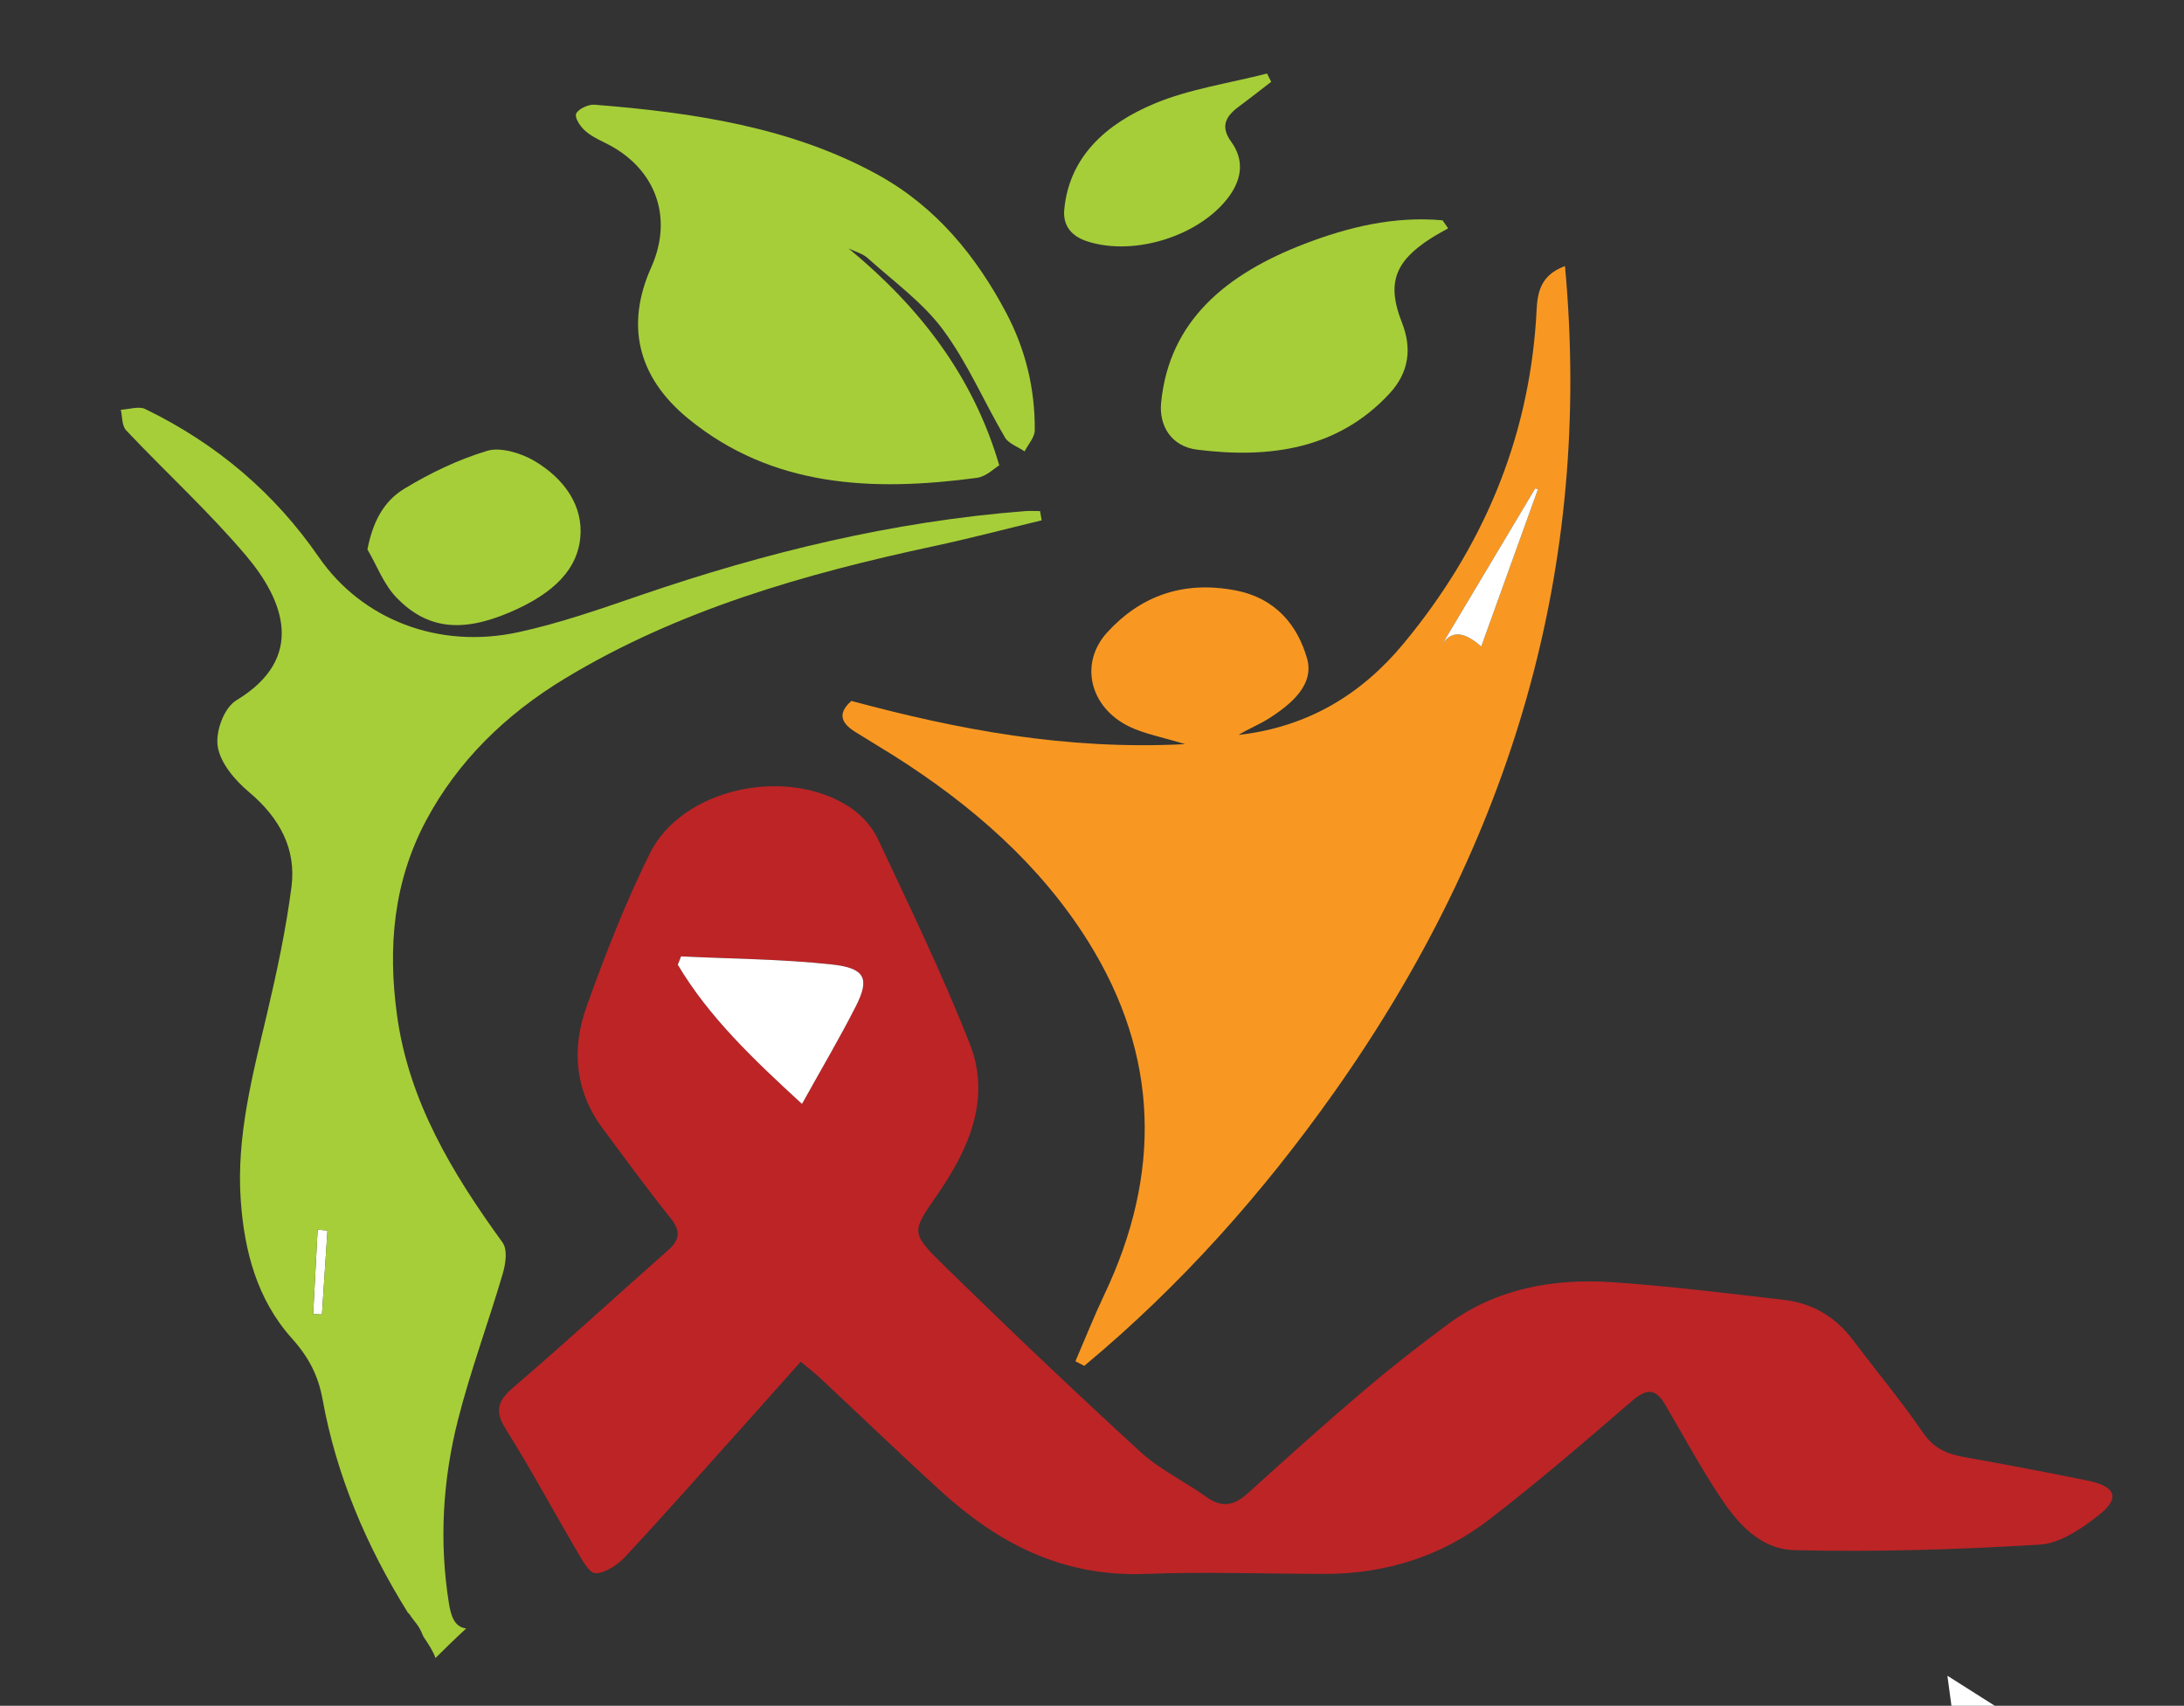 <svg width="370" height="289" viewBox="0 0 370 289" fill="none" xmlns="http://www.w3.org/2000/svg">
<rect x="0" y="0" width="370" height="289" fill="#333333" stroke="none"/>
<g clip-path="url(#clip0_116_3)">
<path d="M135.652 230.71C132.554 234.186 129.682 237.419 126.802 240.636C119.887 248.339 113.041 256.097 105.987 263.698C104.72 265.06 102.629 266.524 100.894 266.548C99.809 266.563 98.49 264.066 97.597 262.547C93.597 255.76 89.901 248.832 85.701 242.155C83.827 239.18 84.209 237.427 86.925 235.102C95.827 227.477 104.425 219.562 113.197 211.812C115.219 210.028 115.314 208.517 113.613 206.395C109.64 201.44 105.917 196.328 102.143 191.247C97.345 184.797 96.825 177.681 99.358 170.596C102.499 161.797 105.926 153.03 110.091 144.599C115.514 133.631 133.083 129.709 143.903 136.716C145.916 138.023 147.738 140.058 148.71 142.117C154.107 153.609 159.659 165.07 164.284 176.82C167.902 186.003 164.267 194.52 158.792 202.426C154.48 208.65 154.228 208.838 159.764 214.263C170.722 224.987 181.845 235.579 193.185 245.975C196.439 248.958 200.725 251.016 204.413 253.647C207.137 255.596 209.193 255.009 211.449 252.958C217.87 247.134 224.334 241.333 230.954 235.696C235.57 231.767 240.377 227.993 245.296 224.361C253.469 218.318 263.17 216.541 273.382 217.253C283.022 217.926 292.626 219.116 302.223 220.236C307.212 220.815 311.047 223.242 313.884 226.999C317.866 232.275 322.126 237.395 325.84 242.812C327.575 245.341 329.77 246.343 332.746 246.867C339.688 248.096 346.62 249.427 353.527 250.821C358.472 251.823 359.296 253.803 355.505 256.755C352.668 258.962 349.032 261.491 345.579 261.702C331.766 262.54 317.884 262.97 304.053 262.641C297.945 262.5 294.067 257.71 291.091 253.138C287.872 248.198 285.061 243.039 282.093 237.967C280.531 235.297 279.022 235.172 276.506 237.34C268.575 244.182 260.628 251.024 252.289 257.451C244.351 263.573 234.919 266.681 224.36 266.665C214.261 266.649 204.144 266.282 194.053 266.665C179.676 267.213 168.796 261.224 159.234 252.496C152.423 246.28 145.812 239.9 139.088 233.614C138.116 232.69 137.031 231.868 135.652 230.71ZM115.383 162.04C115.201 162.51 115.01 162.98 114.828 163.441C120.095 172.311 127.687 179.505 135.869 187.028C139.174 181.071 142.298 175.818 145.031 170.401C147.356 165.79 146.575 164.013 140.936 163.402C132.476 162.486 123.904 162.447 115.383 162.04Z" fill="#BD2426"/>
<path d="M265.131 45.086C269.842 96.118 256.107 142.532 226 185.102C213.991 202.074 200.118 217.746 183.693 231.414C183.19 231.156 182.695 230.898 182.192 230.639C183.815 226.874 185.324 223.062 187.086 219.351C196.751 199.005 196.482 178.941 184.361 159.527C176.292 146.611 164.735 136.426 151.313 127.964C149.178 126.617 147.009 125.333 144.875 123.995C142.619 122.578 141.742 120.949 144.241 118.758C162.219 123.595 180.57 127.118 200.777 126.077C196.881 124.887 193.914 124.347 191.363 123.126C184.613 119.885 182.773 112.377 187.606 107.109C193.168 101.042 200.335 98.341 209.202 100.009C216.247 101.332 219.839 106.068 221.427 111.532C222.711 115.971 218.833 119.266 214.911 121.764C213.306 122.781 211.449 123.494 209.835 124.519C221.696 123.165 230.72 117.544 237.73 109.105C251.248 92.815 258.857 74.543 260.228 54.166C260.454 50.792 260.133 46.917 265.131 45.086ZM260.558 82.88C260.402 82.841 260.237 82.802 260.081 82.763C254.814 91.593 249.539 100.416 244.272 109.246C246.042 106.53 248.272 107.219 250.944 109.536C254.294 100.228 257.426 91.554 260.558 82.88Z" fill="#F89822"/>
<path d="M143.772 42.103C155.902 52.108 164.882 63.795 169.29 78.841C168.492 79.303 167.086 80.751 165.481 80.963C147.807 83.319 130.862 82.575 116.641 70.966C107.765 63.725 106.073 54.8 110.316 45.321C114.238 36.561 110.845 28.278 102.551 24.223C101.284 23.605 99.956 22.947 98.984 22.023C98.212 21.296 97.301 19.871 97.622 19.229C98.013 18.446 99.679 17.663 100.702 17.741C117.5 19.072 134.098 21.554 148.709 29.601C158.627 35.065 165.394 43.45 170.409 52.898C173.767 59.224 175.363 65.924 175.303 72.907C175.294 74.097 174.184 75.287 173.585 76.477C172.457 75.71 170.869 75.162 170.27 74.144C166.696 68.07 163.945 61.525 159.746 55.849C156.362 51.27 151.356 47.653 146.965 43.7C146.141 42.964 144.857 42.628 143.772 42.103Z" fill="#A6CE39"/>
<path d="M245.339 38.69C244.376 39.238 243.387 39.755 242.459 40.349C236.203 44.334 234.928 48.107 237.496 54.62C239.214 58.973 238.763 63.059 235.37 66.715C226.711 76.031 215.249 77.761 202.781 76.18C198.452 75.632 196.326 72.156 196.708 68.226C198.079 54.276 207.831 46.377 221.037 41.305C228.42 38.471 236.212 36.584 244.385 37.328C244.706 37.774 245.027 38.228 245.339 38.69Z" fill="#A6CE39"/>
<path d="M62.248 93.089C63.133 88.525 64.93 84.963 68.496 82.802C72.851 80.164 77.623 77.855 82.569 76.375C84.816 75.702 88.339 76.79 90.543 78.097C95.601 81.096 98.889 85.73 98.299 91.218C97.631 97.465 92.321 101.175 86.456 103.704C78.187 107.266 72.331 106.553 67.212 101.293C64.99 99.007 63.871 95.852 62.248 93.089Z" fill="#A6CE39"/>
<path d="M215.362 13.859C213.557 15.244 211.779 16.653 209.939 18.008C207.657 19.691 206.686 21.397 208.577 24.012C210.729 26.979 210.469 30.118 208.317 33.14C203.562 39.825 192.352 43.512 184.231 40.905C181.541 40.044 180.04 38.259 180.301 35.504C181.142 26.579 187.346 20.998 195.58 17.553C201.532 15.064 208.265 14.101 214.651 12.457C214.885 12.919 215.128 13.389 215.362 13.859Z" fill="#A6CE39"/>
<path d="M115.383 162.04C123.904 162.455 132.476 162.486 140.936 163.41C146.575 164.021 147.356 165.798 145.031 170.409C142.298 175.818 139.174 181.071 135.869 187.036C127.678 179.513 120.095 172.319 114.828 163.449C115.01 162.972 115.193 162.502 115.383 162.04Z" fill="white"/>
<path d="M55.481 208.478C55.168 213.221 54.856 217.958 54.544 222.702C54.049 222.686 53.554 222.67 53.051 222.655C53.303 217.887 53.563 213.112 53.815 208.344C54.37 208.391 54.925 208.431 55.481 208.478Z" fill="white"/>
<path d="M260.558 82.88C257.426 91.554 254.302 100.228 250.945 109.536C248.272 107.219 246.042 106.53 244.272 109.246C249.539 100.416 254.814 91.593 260.081 82.763C260.237 82.802 260.393 82.841 260.558 82.88Z" fill="white"/>
<path d="M140.354 298.174C141.404 294.894 142.289 292.099 143.295 288.944C143.773 292.138 144.206 295.004 144.684 298.174C143.59 298.174 142.046 298.174 140.354 298.174Z" fill="white"/>
<path d="M337.535 290.502C335.488 290.721 333.44 290.941 330.898 291.207C330.594 288.921 330.317 286.886 329.917 283.919C333.301 286.064 335.731 287.598 338.16 289.14C337.961 289.602 337.744 290.048 337.535 290.502Z" fill="white"/>
<path d="M176.197 86.591C175.347 86.591 174.488 86.536 173.646 86.599C151.165 88.345 129.648 93.613 108.625 100.807C101.787 103.148 94.907 105.575 87.827 107.109C74.318 110.045 61.329 104.995 53.997 94.373C46.605 83.663 36.861 75.256 24.584 69.291C23.543 68.782 21.851 69.353 20.463 69.424C20.749 70.606 20.619 72.109 21.383 72.923C28.116 80.055 35.447 86.755 41.729 94.192C48.019 101.637 51.932 111.454 40.063 118.64C37.911 119.94 36.488 123.987 36.887 126.484C37.321 129.247 39.759 132.16 42.171 134.187C47.455 138.626 50.197 143.91 49.382 150.227C48.453 157.445 46.917 164.616 45.243 171.732C42.779 182.198 40.011 192.594 40.792 203.444C41.399 211.938 43.525 220.15 49.46 226.772C52.375 230.029 53.928 233.137 54.648 237.09C56.982 249.967 62.075 261.984 69.112 273.249C69.216 273.327 69.303 273.405 69.355 273.484C70.439 275.112 70.891 275.175 71.724 277.28C72.574 278.541 73.346 279.691 73.78 280.913C74.786 279.911 76.955 277.766 78.986 275.903C76.955 275.691 76.374 273.679 76.036 271.55C74.387 261.154 75.003 250.774 77.58 240.597C79.697 232.244 82.743 224.087 85.172 215.797C85.667 214.106 86.031 211.734 85.111 210.474C76.522 198.637 69.251 186.504 67.264 172.029C65.667 160.435 66.665 149.335 72.227 138.939C77.511 129.067 85.528 121.098 95.775 114.914C114.854 103.391 136.207 97.238 158.254 92.525C164.362 91.218 170.401 89.621 176.475 88.157C176.388 87.632 176.292 87.108 176.197 86.591ZM54.544 222.702C54.05 222.686 53.555 222.67 53.052 222.655C53.303 217.887 53.564 213.112 53.815 208.344C54.37 208.391 54.917 208.431 55.472 208.478C55.169 213.214 54.856 217.958 54.544 222.702Z" fill="#A6CE39"/>
</g>
<defs>
<clipPath id="clip0_116_3">
<rect width="370" height="289" fill="white"/>
</clipPath>
</defs>
</svg>
